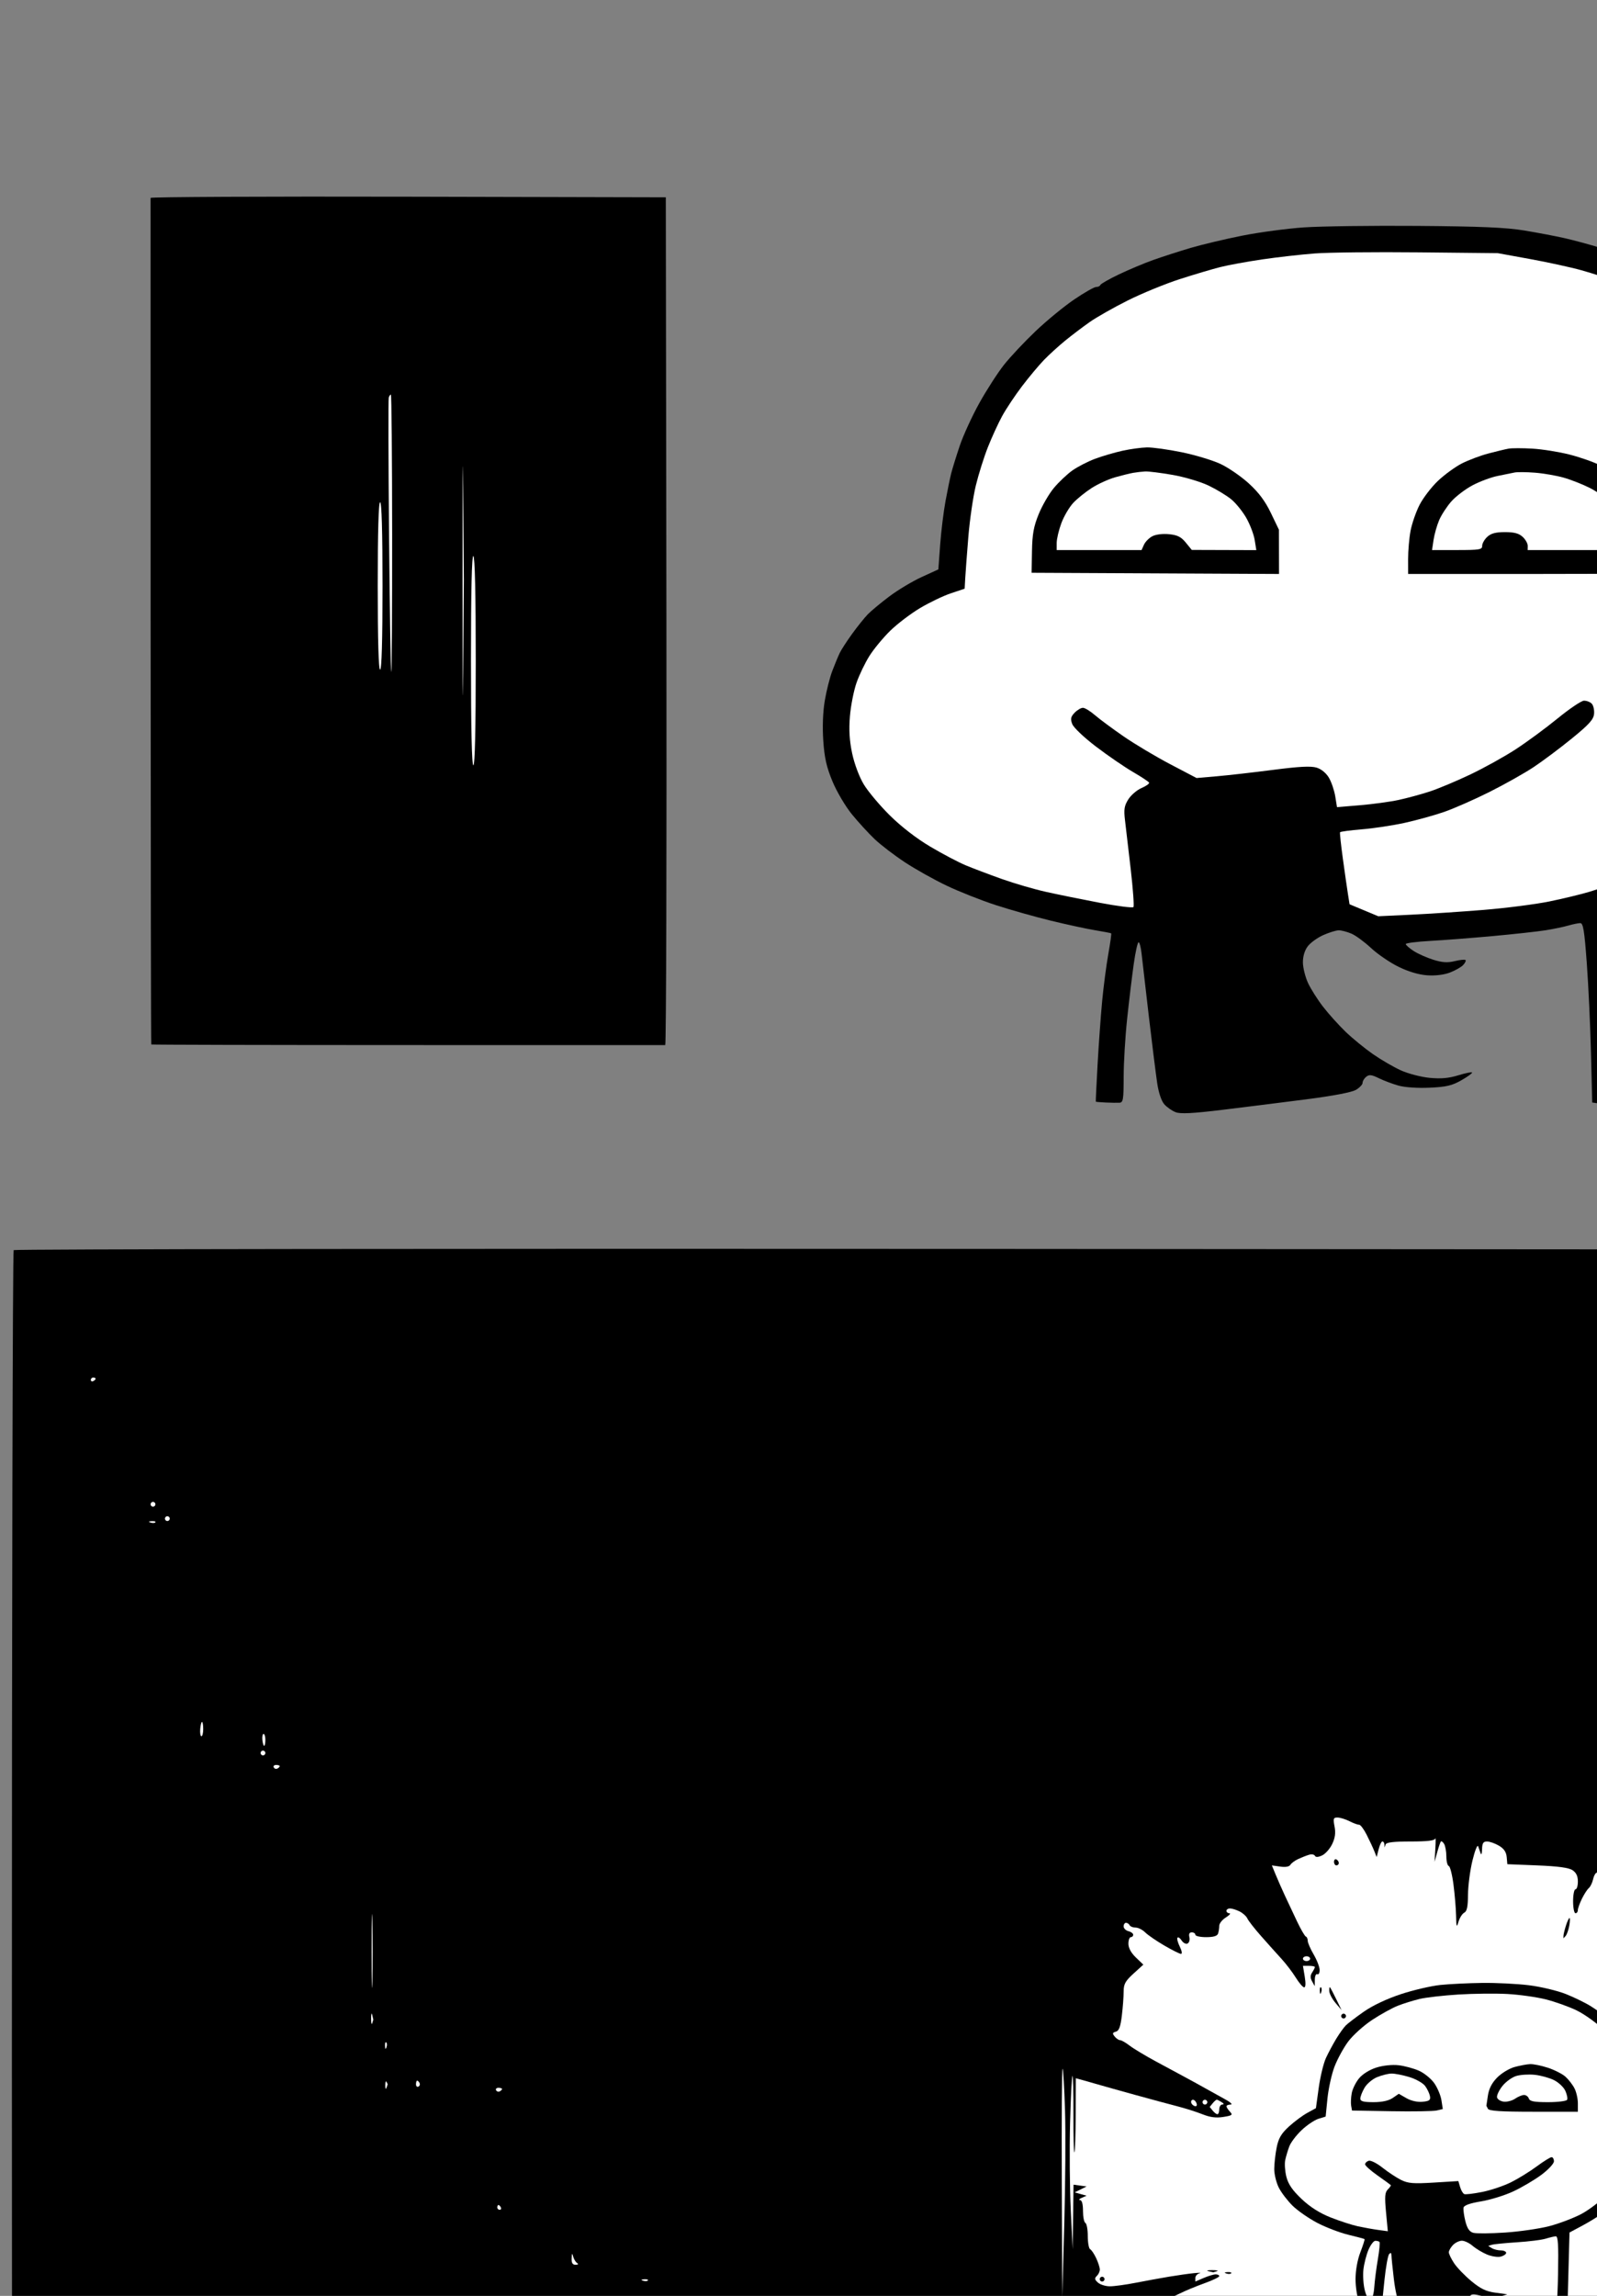 <svg id="svg" viewBox="0 0 668 960" xmlns="http://www.w3.org/2000/svg" xmlns:xlink="http://www.w3.org/1999/xlink" version="1.1" width="835" height="1200" preserveAspectRatio="xMidYMid meet" buffered-rendering="static" style="background: rgb(255, 255, 255);"><rect x="0" y="0" width="668" height="960" fill="#808080" stroke="none"/><g><path d="M 170.75 82.25 C 111.487 82.112 62.993 82.338 62.985 82.75 C 62.977 83.162 62.988 162.925 63.009 260 C 63.03 357.075 63.149 436.605 63.273 436.734 C 63.398 436.863 111.65 436.977 170.5 436.987 C 229.35 436.997 277.837 437.004 278.25 437.002 C 278.663 437.001 278.887 357.238 278.75 259.75 L 278.5 82.5 L 170.75 82.25 Z " class="odd" fill="#000000"></path><path d="M 593 94.46 C 574.025 94.314 552.65 94.593 545.5 95.079 C 538.35 95.564 526.65 97.131 519.5 98.559 C 512.35 99.988 502.675 102.287 498 103.669 C 493.325 105.051 486.35 107.3 482.5 108.666 C 478.65 110.033 472.125 112.768 468 114.745 C 463.875 116.721 460.387 118.712 460.25 119.169 C 460.113 119.626 459.325 120 458.5 120 C 457.675 120 453.524 122.362 449.275 125.25 C 445.027 128.137 437.769 134.1 433.147 138.5 C 428.525 142.9 422.603 149.2 419.989 152.5 C 417.374 155.8 412.728 163 409.665 168.5 C 406.602 174 402.888 182.1 401.412 186.5 C 399.936 190.9 398.335 196.075 397.855 198 C 397.375 199.925 396.314 205.1 395.497 209.5 C 394.68 213.9 393.672 222.132 393.256 227.794 L 392.5 238.088 L 385.5 241.292 C 381.65 243.055 375.575 246.695 372 249.382 C 368.425 252.069 364.363 255.445 362.972 256.884 C 361.582 258.323 358.651 261.975 356.457 265 C 354.264 268.025 351.926 271.625 351.262 273 C 350.598 274.375 349.198 277.75 348.151 280.5 C 347.104 283.25 345.681 288.875 344.99 293 C 344.203 297.696 343.97 303.959 344.367 309.75 C 344.857 316.913 345.726 320.749 348.219 326.75 C 349.997 331.03 353.634 337.187 356.34 340.5 C 359.035 343.8 363.324 348.477 365.87 350.893 C 368.417 353.309 374.1 357.656 378.5 360.554 C 382.9 363.451 390.775 367.859 396 370.349 C 401.225 372.84 410.45 376.487 416.5 378.456 C 422.55 380.424 432.9 383.351 439.5 384.96 C 446.1 386.569 454.425 388.37 458 388.961 C 461.575 389.552 464.632 390.141 464.792 390.268 C 464.953 390.396 464.406 394.325 463.576 399 C 462.747 403.675 461.598 412.45 461.024 418.5 C 460.45 424.55 459.587 436.475 459.107 445 C 458.627 453.525 458.294 460.572 458.367 460.659 C 458.44 460.747 460.3 460.903 462.5 461.006 C 464.7 461.109 467.288 461.15 468.25 461.097 C 469.801 461.011 470.001 459.78 470.011 450.25 C 470.017 444.337 470.67 433.425 471.463 426 C 472.256 418.575 473.489 408.336 474.202 403.246 C 474.916 398.157 475.837 393.994 476.25 393.996 C 476.663 393.998 477.226 396.137 477.502 398.75 C 477.779 401.363 479.146 413.175 480.541 425 C 481.936 436.825 483.515 449.425 484.05 453 C 484.639 456.943 485.804 460.385 487.011 461.75 C 488.105 462.988 490.238 464.474 491.75 465.053 C 493.802 465.839 498.814 465.583 511.5 464.044 C 520.85 462.91 536.6 460.937 546.5 459.659 C 557.934 458.183 565.503 456.727 567.25 455.668 C 568.763 454.75 569.98 453.438 569.955 452.75 C 569.931 452.062 570.606 450.938 571.455 450.25 C 572.71 449.235 573.704 449.346 576.75 450.843 C 578.812 451.856 582.525 453.252 585 453.943 C 587.654 454.685 592.988 455.042 598 454.814 C 604.968 454.497 607.356 453.938 611.25 451.713 C 613.862 450.221 615.888 448.759 615.75 448.464 C 615.612 448.169 613.025 448.69 610 449.621 C 605.991 450.855 602.738 451.145 598 450.693 C 594.425 450.351 589.025 448.951 586 447.581 C 582.975 446.211 577.716 443.158 574.313 440.795 C 570.91 438.433 565.782 434.25 562.918 431.5 C 560.053 428.75 555.792 424.025 553.448 421 C 551.105 417.975 548.255 413.475 547.115 411 C 545.976 408.525 545.018 404.7 544.987 402.5 C 544.952 399.973 545.68 397.487 546.965 395.75 C 548.084 394.238 551.025 392.1 553.5 391 C 555.975 389.9 558.9 389 560 389 C 561.1 389 563.462 389.62 565.25 390.378 C 567.038 391.135 570.75 393.855 573.5 396.422 C 576.25 398.988 581.425 402.518 585 404.265 C 589.184 406.309 593.46 407.575 597 407.816 C 600.408 408.049 604.021 407.607 606.5 406.653 C 608.7 405.807 611.175 404.404 612 403.535 C 612.825 402.665 613.275 401.718 613 401.431 C 612.725 401.143 610.7 401.347 608.5 401.884 C 605.463 402.626 603.296 402.485 599.5 401.299 C 596.75 400.441 593.043 398.784 591.262 397.619 C 589.482 396.454 588.019 395.163 588.012 394.75 C 588.006 394.337 592.612 393.745 598.25 393.433 C 603.888 393.121 615.7 392.207 624.5 391.403 C 633.3 390.598 643.2 389.509 646.5 388.982 C 649.8 388.454 654.075 387.568 656 387.011 C 657.925 386.454 660.175 385.996 661 385.993 C 662.225 385.989 662.726 389.06 663.731 402.744 C 664.409 411.96 665.196 428.837 665.481 440.25 L 666 461 L 670.25 461.635 L 674.5 462.269 L 675.75 461.635 C 676.67 461.167 676.999 456.847 676.998 445.25 C 676.996 436.587 676.576 423.65 676.063 416.5 C 675.55 409.35 674.989 398.618 674.815 392.652 L 674.5 381.804 L 678.5 380.309 C 680.7 379.486 685.2 377.679 688.5 376.292 C 691.8 374.905 697.425 372.303 701 370.511 C 704.575 368.718 709.3 366.241 711.5 365.005 C 713.7 363.769 719.55 359.709 724.5 355.982 C 729.45 352.254 736.535 346.121 740.244 342.352 C 743.952 338.584 749.465 331.788 752.494 327.25 C 755.522 322.712 759.516 315.738 761.368 311.75 C 763.221 307.762 765.638 302.025 766.74 299 C 767.841 295.975 769.813 288.775 771.121 283 L 773.5 272.5 L 773.5 248 C 773.5 226.222 773.243 222.278 771.185 212.5 C 769.911 206.45 767.717 198.125 766.308 194 C 764.899 189.875 761.713 182.225 759.229 177 C 756.744 171.775 751.662 163.225 747.935 158 C 744.208 152.775 738.308 145.575 734.823 142 C 731.339 138.425 726.69 134.153 724.494 132.506 C 722.297 130.859 720.275 129.269 720 128.973 C 719.725 128.676 717.25 126.82 714.5 124.848 C 711.75 122.876 706.35 119.491 702.5 117.328 C 698.65 115.164 691.45 111.756 686.5 109.755 C 681.55 107.754 673.9 105.006 669.5 103.649 C 665.1 102.291 658.35 100.467 654.5 99.594 C 650.65 98.722 643 97.269 637.5 96.367 C 629.898 95.119 619.227 94.662 593 94.46 Z " class="odd" fill="#000000"></path><path d="M 593.5 105.52 L 626.5 105.858 L 640 108.316 C 647.425 109.667 657.1 111.778 661.5 113.007 C 665.9 114.235 673.1 116.568 677.5 118.192 C 681.9 119.815 688.65 122.775 692.5 124.77 C 696.35 126.764 702.2 130.189 705.5 132.38 C 708.8 134.571 713.293 137.745 715.484 139.432 C 717.676 141.119 722.788 145.875 726.845 150 C 730.901 154.125 736.786 161.325 739.923 166 C 743.06 170.675 747.455 178.325 749.689 183 C 751.924 187.675 755.132 196 756.819 201.5 C 758.506 207 760.583 216.225 761.434 222 C 762.285 227.775 762.985 239.137 762.991 247.25 C 762.996 255.46 762.318 266.545 761.463 272.25 C 760.618 277.887 758.791 286.1 757.403 290.5 C 756.016 294.9 753.69 301.2 752.235 304.5 C 750.779 307.8 747.266 314.1 744.427 318.5 C 741.589 322.9 736.844 329.155 733.883 332.4 C 730.922 335.645 725.35 340.869 721.5 344.009 C 717.65 347.149 711.35 351.659 707.5 354.033 C 703.65 356.406 697.575 359.787 694 361.547 C 690.425 363.307 683.9 366.125 679.5 367.809 C 675.1 369.493 668.575 371.757 665 372.841 C 661.425 373.925 653.775 375.775 648 376.951 C 642.225 378.128 629.85 379.712 620.5 380.472 C 611.15 381.231 597.425 382.138 590 382.487 L 576.5 383.122 L 570.5 380.617 L 564.5 378.113 L 563.818 373.807 C 563.443 371.438 562.486 364.775 561.691 359 C 560.896 353.225 560.369 348.275 560.519 348 C 560.669 347.725 564.776 347.174 569.646 346.776 C 574.516 346.377 582.55 345.165 587.5 344.081 C 592.45 342.998 599.875 340.944 604 339.517 C 608.125 338.09 616.675 334.331 623 331.163 C 629.325 327.995 637.65 323.313 641.5 320.758 C 645.35 318.203 652.55 312.812 657.5 308.777 C 664.746 302.87 666.554 300.861 666.775 298.47 C 666.926 296.837 666.476 294.917 665.775 294.205 C 665.074 293.493 663.6 292.949 662.5 292.995 C 661.4 293.042 656.45 296.386 651.5 300.427 C 646.55 304.468 638.675 310.265 634 313.31 C 629.325 316.354 620.775 321.096 615 323.847 C 609.225 326.598 601.575 329.804 598 330.972 C 594.425 332.14 588.575 333.726 585 334.496 C 581.425 335.266 574.167 336.257 568.872 336.698 L 559.244 337.5 L 558.516 333 C 558.116 330.525 556.936 327.038 555.894 325.25 C 554.742 323.273 552.727 321.604 550.75 320.989 C 548.353 320.244 543.563 320.488 532.5 321.917 C 524.25 322.983 513.675 324.186 509 324.589 L 500.5 325.324 L 489.5 319.553 C 483.45 316.379 474.675 311.144 470 307.921 C 465.325 304.698 459.925 300.698 458 299.033 C 456.075 297.367 453.825 295.989 453 295.97 C 452.175 295.951 450.6 296.873 449.5 298.02 C 447.87 299.72 447.685 300.593 448.5 302.745 C 449.065 304.237 453.412 308.359 458.5 312.228 C 463.45 315.992 470.378 320.743 473.894 322.786 C 477.411 324.829 480.449 326.837 480.644 327.25 C 480.84 327.663 479.425 328.675 477.5 329.5 C 475.575 330.325 473.08 332.462 471.956 334.25 C 470.261 336.944 470.024 338.44 470.573 343 C 470.937 346.025 472.014 355.25 472.966 363.5 C 473.918 371.75 474.428 378.85 474.099 379.278 C 473.769 379.706 467.425 378.902 460 377.491 C 452.575 376.08 442.45 374.021 437.5 372.917 C 432.55 371.812 424.225 369.386 419 367.525 C 413.775 365.664 406.995 363.097 403.933 361.82 C 400.871 360.544 394.194 357.025 389.095 354 C 383.313 350.57 376.94 345.644 372.162 340.913 C 367.948 336.739 363.043 330.889 361.262 327.913 C 359.382 324.771 357.358 319.353 356.438 315 C 355.309 309.661 355.042 305.195 355.511 299.5 C 355.873 295.1 357.113 288.8 358.267 285.5 C 359.421 282.2 361.858 277.137 363.682 274.25 C 365.507 271.363 369.413 266.637 372.363 263.75 C 375.312 260.863 380.937 256.587 384.863 254.25 C 388.788 251.912 394.587 249.135 397.75 248.077 L 403.5 246.153 L 403.74 241.827 C 403.872 239.447 404.458 231.65 405.042 224.5 C 405.626 217.35 407.036 207.675 408.175 203 C 409.315 198.325 411.581 191.125 413.211 187 C 414.841 182.875 417.524 177.025 419.174 174 C 420.824 170.975 424.568 165.35 427.495 161.5 C 430.421 157.65 434.56 152.7 436.692 150.5 C 438.824 148.3 442.803 144.677 445.534 142.449 C 448.266 140.221 452.863 136.734 455.75 134.699 C 458.637 132.665 465.837 128.581 471.75 125.624 C 477.663 122.668 487.45 118.655 493.5 116.708 C 499.55 114.761 507.2 112.489 510.5 111.661 C 513.8 110.832 521.675 109.394 528 108.465 C 534.325 107.535 544.225 106.416 550 105.978 C 555.775 105.54 575.35 105.334 593.5 105.52 Z " class="even" fill="#ffffff"></path><path d="M 163.5 165 C 163.775 165 164.013 191.212 164.028 223.25 C 164.043 255.288 163.874 281.275 163.652 281 C 163.43 280.725 163.018 255.075 162.737 224 C 162.456 192.925 162.4 166.938 162.613 166.25 C 162.826 165.562 163.225 165 163.5 165 Z " class="even" fill="#ffffff"></path><path d="M 193.75 204 L 194.023 242.5 L 193.75 281.5 C 193.599 302.95 193.476 285.625 193.476 243 C 193.476 200.375 193.599 182.825 193.75 204 Z " class="even" fill="#ffffff"></path><path d="M 479.75 187.079 C 477.413 187.123 472.8 187.754 469.5 188.482 C 466.2 189.21 461.025 190.729 458 191.859 C 454.975 192.989 450.7 195.196 448.5 196.763 C 446.3 198.331 442.836 201.613 440.803 204.057 C 438.77 206.501 435.917 211.425 434.463 215 C 432.357 220.18 431.788 223.328 431.66 230.5 L 431.5 239.5 L 483.25 239.75 L 535 240 L 534.977 230.75 L 534.955 221.5 L 531.589 214.5 C 529.205 209.542 526.514 205.938 522.362 202.147 C 519.138 199.203 513.8 195.532 510.5 193.989 C 507.2 192.446 499.887 190.242 494.25 189.092 C 488.613 187.941 482.087 187.036 479.75 187.079 Z " class="odd" fill="#000000"></path><path d="M 641 187.592 C 636.875 187.349 632.375 187.351 631 187.598 C 629.625 187.844 625.8 188.763 622.5 189.639 C 619.2 190.516 614.25 192.376 611.5 193.774 C 608.75 195.172 604.25 198.444 601.5 201.044 C 598.75 203.645 595.269 208.187 593.765 211.136 C 592.261 214.086 590.569 218.975 590.005 222 C 589.44 225.025 588.984 230.312 588.989 233.75 L 589 240 L 640.5 240 C 685.389 240 692.064 239.807 692.5 238.5 C 692.775 237.675 693.002 234.637 693.005 231.75 C 693.008 228.863 692.298 223.8 691.427 220.5 C 690.556 217.2 688.192 212.061 686.172 209.081 C 684.152 206.1 680.7 202.201 678.5 200.415 C 676.3 198.63 672.25 196.028 669.5 194.635 C 666.75 193.241 660.9 191.185 656.5 190.067 C 652.1 188.948 645.125 187.835 641 187.592 Z " class="odd" fill="#000000"></path><path d="M 479 197.139 C 480.375 197.066 485.55 197.713 490.5 198.576 C 495.45 199.44 502.2 201.442 505.5 203.026 C 508.8 204.61 513.075 207.196 515 208.774 C 516.925 210.351 519.765 213.86 521.31 216.571 C 522.856 219.282 524.431 223.419 524.81 225.765 L 525.5 230.03 L 512 229.99 L 498.5 229.949 L 496 226.884 C 494.05 224.493 492.51 223.719 489 223.368 C 486.36 223.103 483.467 223.458 482 224.226 C 480.625 224.946 479.05 226.542 478.5 227.772 L 477.5 230.008 L 459.75 230.004 L 442 230 L 442 227 C 442 225.35 442.878 221.637 443.95 218.75 C 445.023 215.863 447.273 212.037 448.95 210.25 C 450.628 208.463 454.137 205.643 456.75 203.984 C 459.363 202.325 463.75 200.334 466.5 199.558 C 469.25 198.783 472.625 197.952 474 197.711 C 475.375 197.47 477.625 197.213 479 197.139 Z " class="even" fill="#ffffff"></path><path d="M 642 197.648 C 645.575 197.926 650.975 198.852 654 199.706 C 657.025 200.559 661.975 202.504 665 204.028 C 668.025 205.552 672.204 208.531 674.286 210.649 C 676.369 212.767 678.91 216.3 679.935 218.5 C 680.959 220.7 682.068 224.188 682.399 226.25 L 683 230 L 661 230 L 639 230 L 639.033 228.25 C 639.051 227.287 638.102 225.6 636.926 224.5 C 635.344 223.022 633.406 222.5 629.5 222.5 C 625.594 222.5 623.656 223.022 622.075 224.5 C 620.898 225.6 619.949 227.287 619.967 228.25 C 619.996 229.808 618.846 230 609.5 230 L 599 230 L 599.636 225.75 C 599.986 223.412 601.038 219.7 601.975 217.5 C 602.911 215.3 605.213 211.768 607.089 209.651 C 608.965 207.535 612.975 204.493 616 202.892 C 619.025 201.292 623.75 199.541 626.5 199.001 C 629.25 198.461 632.4 197.822 633.5 197.581 C 634.6 197.34 638.425 197.37 642 197.648 Z " class="even" fill="#ffffff"></path><path d="M 159 210 C 159.648 210 160 222.333 160 245 C 160 267.667 159.648 280 159 280 C 158.352 280 158 267.667 158 245 C 158 222.333 158.352 210 159 210 Z " class="even" fill="#ffffff"></path><path d="M 198 232.5 C 198.644 232.822 199 248.5 199 276.5 C 199 304.833 198.651 320 198 320 C 197.348 320 197 304.667 197 276 C 197 247 197.341 232.17 198 232.5 Z " class="even" fill="#ffffff"></path><path d="M 418.5 522.221 C 191.9 522.068 6.15 522.293 5.722 522.721 C 5.294 523.15 4.957 674.587 4.972 859.25 C 4.994 1127.032 5.253 1195.051 6.25 1195.25 C 6.938 1195.388 192.675 1195.275 419 1195 L 830.5 1194.5 L 830.5 858.5 L 830.5 522.5 L 418.5 522.221 Z " class="odd" fill="#000000"></path><path d="M 39 576 C 39.55 576 40 576.225 40 576.5 C 40 576.775 39.55 577.225 39 577.5 C 38.45 577.775 38 577.55 38 577 C 38 576.45 38.45 576 39 576 Z " class="even" fill="#ffffff"></path><path d="M 64 628 C 64.55 628 65 628.45 65 629 C 65 629.55 64.55 630 64 630 C 63.45 630 63 629.55 63 629 C 63 628.45 63.45 628 64 628 Z " class="even" fill="#ffffff"></path><path d="M 70 634 C 70.55 634 71 634.45 71 635 C 71 635.55 70.55 636 70 636 C 69.45 636 69 635.55 69 635 C 69 634.45 69.45 634 70 634 Z " class="even" fill="#ffffff"></path><path d="M 63.5 636.051 C 64.6 635.992 65.275 636.217 65 636.55 C 64.725 636.882 63.825 636.93 63 636.656 C 61.955 636.309 62.107 636.126 63.5 636.051 Z " class="even" fill="#ffffff"></path><path d="M 84.5 720 C 84.775 720 85 721.35 85 723 C 85 724.65 84.662 725.995 84.25 725.989 C 83.838 725.983 83.612 724.633 83.75 722.989 C 83.888 721.345 84.225 720 84.5 720 Z " class="even" fill="#ffffff"></path><path d="M 110.25 725.02 C 110.662 725.009 111 726.125 111 727.5 C 111 728.875 110.775 730 110.5 730 C 110.225 730 109.888 728.884 109.75 727.52 C 109.612 726.156 109.838 725.031 110.25 725.02 Z " class="even" fill="#ffffff"></path><path d="M 110 732 C 110.55 732 111 732.45 111 733 C 111 733.55 110.55 734 110 734 C 109.45 734 109 733.55 109 733 C 109 732.45 109.45 732 110 732 Z " class="even" fill="#ffffff"></path><path d="M 115.5 738 C 116.325 738 117 738.225 117 738.5 C 117 738.775 116.55 739.225 116 739.5 C 115.45 739.775 114.775 739.55 114.5 739 C 114.225 738.45 114.675 738 115.5 738 Z " class="even" fill="#ffffff"></path><path d="M 559.5 759.988 C 560.6 760.001 562.85 760.699 564.5 761.537 C 566.15 762.376 567.95 763.031 568.5 762.993 C 569.05 762.956 570.476 764.854 571.669 767.212 C 572.862 769.571 574.288 772.625 574.837 774 L 575.835 776.5 L 576.667 773.227 C 577.125 771.427 577.837 769.964 578.25 769.977 C 578.663 769.99 579.036 770.562 579.079 771.25 L 579.158 772.5 L 579.579 771.25 C 579.878 770.361 582.891 770 590 770 C 597.143 770 600.102 769.643 600.356 768.75 C 600.552 768.062 600.564 769.975 600.383 773 L 600.053 778.5 L 601.159 774.5 C 601.767 772.3 602.455 770.275 602.688 770 C 602.921 769.725 603.529 770.175 604.04 771 C 604.551 771.825 604.976 774.188 604.985 776.25 C 604.993 778.312 605.448 780.112 605.996 780.25 C 606.544 780.388 607.431 783.875 607.966 788 C 608.501 792.125 608.991 797.975 609.055 801 C 609.16 805.924 609.268 806.186 610.085 803.5 C 610.587 801.85 611.673 800.163 612.499 799.75 C 613.605 799.198 614.011 797.222 614.041 792.25 C 614.064 788.538 614.9 782.125 615.899 778 C 616.898 773.875 617.969 771.175 618.279 772 C 618.588 772.825 619.067 774.175 619.342 775 C 619.617 775.825 619.878 775.038 619.921 773.25 C 619.983 770.693 620.426 770 622 770 C 623.1 770 625.339 770.788 626.977 771.75 C 629.067 772.979 630.034 774.393 630.227 776.5 L 630.5 779.5 L 643 780 C 651.745 780.35 656.177 780.951 657.753 782 C 659.323 783.045 660.006 784.486 660.003 786.75 C 660.001 788.538 659.55 790 659 790 C 658.45 790 658 792.25 658 795 C 658 797.75 658.45 800 659 800 C 659.55 800 659.99 799.438 659.979 798.75 C 659.967 798.062 660.725 795.925 661.662 794 C 662.6 792.075 663.906 790.05 664.564 789.5 C 665.222 788.95 666.039 787.263 666.38 785.75 C 666.721 784.237 667.45 783 668 783 C 668.55 783 669 783.45 669 784 C 669 784.55 670.462 785.278 672.25 785.618 C 674.038 785.957 675.95 786.507 676.5 786.838 C 677.05 787.17 678.912 787.455 680.638 787.471 C 682.365 787.487 684.615 788.258 685.638 789.185 C 687.017 790.432 688.539 790.718 691.5 790.286 C 694.731 789.814 695.933 790.115 697.75 791.851 C 698.987 793.033 700 795.125 700 796.5 C 700 797.875 700.675 799.225 701.5 799.5 C 702.325 799.775 704.125 800 705.5 800 C 706.875 800 708 800.45 708 801 C 708 801.55 707.258 803.462 706.352 805.25 C 705.445 807.038 703.757 809.85 702.599 811.5 C 701.442 813.15 700.046 815.234 699.497 816.131 C 698.949 817.027 697.038 819.84 695.25 822.381 L 692 827 L 695.75 826.618 C 698.238 826.364 699.584 825.691 699.75 824.618 C 699.888 823.728 700.337 823.016 700.75 823.036 C 701.163 823.056 703.75 820.995 706.5 818.456 C 709.25 815.917 712.4 813.357 713.5 812.766 C 714.6 812.175 716.737 811.311 718.25 810.846 C 720.713 810.088 721.496 810.52 725.75 814.984 C 729.18 818.584 731.264 819.973 733.25 819.984 C 734.763 819.993 736.9 820.9 738 822 C 739.111 823.111 740 825.333 740 827 C 740 829.667 740.333 830 743 830 C 744.828 830 746.879 830.908 748.25 832.325 C 749.487 833.603 751.288 834.953 752.25 835.325 C 753.212 835.696 754.337 836.686 754.75 837.525 C 755.217 838.475 754.885 839.513 753.869 840.275 C 752.972 840.949 751.959 843.413 751.619 845.75 L 751 850 L 753.5 850 C 754.875 850 756.9 850.9 758 852 C 759.6 853.6 760.05 855.55 760.25 861.75 L 760.5 869.5 L 763.25 869.75 C 764.763 869.888 766.9 870.9 768 872 C 769.143 873.143 770.107 875.606 770.249 877.75 L 770.498 881.5 L 762.499 884.379 C 758.1 885.962 751.35 888.031 747.5 888.976 L 740.5 890.695 L 739.963 893.597 L 739.427 896.5 L 739.963 898.865 L 740.5 901.229 L 760.25 900.615 L 780 900 L 780 903 C 780 904.778 779.389 906.204 778.5 906.5 C 777.675 906.775 777.018 908.013 777.039 909.25 C 777.06 910.487 777.848 912.029 778.789 912.675 C 780.322 913.728 780.187 913.978 777.5 915.071 L 774.5 916.291 L 779 917.564 C 781.475 918.264 786.2 919.14 789.5 919.511 L 795.5 920.185 L 794.648 929.843 C 794.179 935.154 793.4 939.95 792.916 940.5 C 792.395 941.092 792.628 942.316 793.486 943.5 C 794.284 944.6 794.951 945.837 794.968 946.25 C 794.986 946.663 791.617 947.562 787.483 948.25 C 782.781 949.032 779.972 949.968 779.983 950.75 C 779.992 951.438 779.438 951.98 778.75 951.955 C 778.062 951.931 776.825 952.644 776 953.54 C 774.773 954.873 774.727 955.518 775.75 957.085 C 776.438 958.138 777 959.225 777 959.5 C 777 959.775 775.875 960 774.5 960 C 772.722 960 772.144 960.433 772.5 961.5 C 772.894 962.681 772.095 962.991 768.75 962.956 C 766.413 962.932 762.7 962.499 760.5 961.993 C 758.3 961.487 753.35 960.416 749.5 959.613 C 745.65 958.809 742.05 958.065 741.5 957.958 C 740.95 957.851 739.825 957.809 739 957.865 C 737.789 957.947 737.744 958.211 738.767 959.233 C 739.463 959.93 740.026 962.638 740.017 965.25 C 740.007 967.862 740.45 970 741 970 C 741.55 970 741.775 970.45 741.5 971 C 741.225 971.55 740.212 971.733 739.25 971.407 C 738.13 971.027 738.401 971.56 740 972.885 C 741.375 974.024 743.288 974.966 744.25 974.978 C 745.212 974.99 747.35 976.125 749 977.5 C 750.65 978.875 752.562 980.033 753.25 980.073 C 753.938 980.113 755.85 980.99 757.5 982.022 C 759.15 983.053 763.074 985.158 766.22 986.698 C 769.366 988.239 771.729 989.837 771.47 990.25 C 771.212 990.663 771.695 991.562 772.545 992.25 C 773.394 992.938 774.069 994.062 774.045 994.75 C 774.02 995.438 773.1 996.225 772 996.5 C 770.9 996.775 770 997.675 770 998.5 C 770 999.588 768.694 1000.069 765.25 1000.25 L 760.5 1000.5 L 760.25 1006.25 L 760 1012 L 756.977 1012.75 C 755.314 1013.163 753.964 1013.837 753.977 1014.25 C 753.99 1014.663 754.788 1015.403 755.75 1015.896 C 756.712 1016.39 758.513 1018.64 759.75 1020.896 C 760.987 1023.153 762 1025.225 762 1025.5 C 762 1025.775 760.425 1026.675 758.5 1027.5 C 756.575 1028.325 755 1029.45 755 1030 C 755 1030.55 754.1 1031 753 1031 C 751.9 1031 748.862 1030.277 746.25 1029.393 C 742.664 1028.18 741.071 1028.058 739.75 1028.893 C 738.788 1029.502 736.875 1030 735.5 1030 C 734.125 1030 732.325 1030.225 731.5 1030.5 C 730.463 1030.846 730 1032.389 730 1035.5 C 730 1038.833 729.611 1040 728.5 1040 C 727.675 1040 726.663 1040.702 726.25 1041.56 C 725.654 1042.8 724.702 1042.954 721.6 1042.31 C 719.455 1041.864 717.558 1041.05 717.385 1040.5 C 717.212 1039.95 715.817 1038.943 714.285 1038.263 C 712.753 1037.582 709.925 1034.985 708 1032.49 C 706.075 1029.996 703.938 1027.965 703.25 1027.977 C 702.562 1027.99 701.55 1027.1 701 1026 C 700.45 1024.9 699.325 1024 698.5 1024 C 697.675 1024 696.438 1022.796 695.75 1021.324 C 695.062 1019.852 693.938 1018.502 693.25 1018.324 C 692.562 1018.146 692 1018.45 692 1019 C 692 1019.55 693.35 1022.025 695 1024.5 C 696.65 1026.975 698 1029.225 698 1029.5 C 698 1029.775 697.1 1030 696 1030 C 694.9 1030 693.775 1029.325 693.5 1028.5 C 693.225 1027.675 692.1 1027 691 1027 C 689.9 1027 688.71 1027.562 688.356 1028.25 C 687.95 1029.037 687.209 1028.296 686.356 1026.25 C 685.61 1024.463 684.55 1023.225 684 1023.5 C 683.45 1023.775 683 1024.9 683 1026 C 683 1027.1 683.562 1028.562 684.25 1029.25 C 684.938 1029.938 687.525 1033.881 690 1038.013 C 692.475 1042.145 695.813 1048.22 697.419 1051.513 C 699.024 1054.806 700.937 1058.737 701.669 1060.25 C 702.401 1061.763 702.75 1063.562 702.443 1064.25 C 702.137 1064.938 702.587 1066.062 703.443 1066.75 C 704.3 1067.438 704.775 1068.45 704.5 1069 C 704.219 1069.561 703.342 1069.233 702.499 1068.25 L 700.999 1066.5 L 699.999 1068.25 C 699.205 1069.64 697.098 1070.124 689.75 1070.601 C 684.478 1070.944 678.995 1071.91 677 1072.846 C 675.075 1073.75 671.659 1074.492 669.409 1074.495 C 667.159 1074.498 664.572 1073.938 663.659 1073.25 C 662.747 1072.562 661.55 1072.225 661 1072.5 C 660.45 1072.775 660 1074.463 660.001 1076.25 L 660.002 1079.5 L 640.001 1079.75 L 620 1080 L 620.045 1078.25 C 620.081 1076.798 619.826 1076.713 618.545 1077.75 C 617.249 1078.799 616.927 1078.637 616.546 1076.75 C 616.297 1075.513 615.622 1072.138 615.046 1069.25 C 614.471 1066.362 614 1060.85 614 1057 C 614 1050.995 613.751 1050.002 612.25 1050.014 C 610.98 1050.025 610.195 1048.723 609.388 1045.264 L 608.275 1040.5 L 608.138 1045.25 C 608.036 1048.744 607.603 1050 606.5 1050 C 605.317 1050 604.947 1048.361 604.75 1042.25 L 604.5 1034.5 L 602.683 1044.5 C 601.683 1050 600.486 1057.2 600.021 1060.5 C 599.556 1063.8 598.799 1069.361 598.338 1072.858 C 597.877 1076.355 597.163 1079.393 596.75 1079.608 C 596.337 1079.824 596.008 1080.787 596.017 1081.75 C 596.026 1082.713 595.398 1084.4 594.621 1085.5 L 593.208 1087.5 L 589.854 1085.806 C 588.009 1084.875 585.037 1083.525 583.248 1082.806 C 581.46 1082.088 579.997 1081.162 579.998 1080.75 C 579.999 1080.338 579.1 1080 578 1080 C 576.9 1080 574.645 1079.213 572.988 1078.25 C 571.331 1077.287 569.981 1075.938 569.988 1075.25 C 569.996 1074.415 568.34 1074 565 1074 C 560.833 1074 559.917 1073.667 559.5 1072 C 559.225 1070.9 558.325 1070 557.5 1070 C 556.675 1070 555.513 1071.013 554.917 1072.25 C 554.075 1073.999 553.574 1074.23 552.667 1073.286 C 551.917 1072.507 551.818 1071.434 552.389 1070.286 C 552.878 1069.304 553.328 1067.674 553.389 1066.664 C 553.45 1065.653 553.163 1064.641 552.75 1064.414 C 552.337 1064.186 551.591 1065.463 551.09 1067.25 L 550.18 1070.5 L 550.09 1065.75 C 550.012 1061.658 549.688 1060.938 547.75 1060.554 C 546.513 1060.308 542.125 1059.909 538 1059.667 C 533.69 1059.414 529.012 1058.482 527 1057.476 C 524.552 1056.251 522.373 1055.917 519.75 1056.363 C 517.584 1056.731 515.789 1056.578 515.5 1056 C 515.225 1055.45 515.374 1054.213 515.831 1053.25 C 516.288 1052.287 517.476 1049.925 518.472 1048 C 519.468 1046.075 521.231 1042.803 522.391 1040.728 C 523.551 1038.654 524.837 1036.966 525.25 1036.978 C 525.663 1036.99 526.736 1035.537 527.635 1033.75 C 528.534 1031.963 530.863 1028.025 532.81 1025 C 534.758 1021.975 537.186 1018.6 538.208 1017.5 C 539.862 1015.718 539.898 1015.364 538.533 1014.25 C 537.69 1013.562 537.225 1012.325 537.5 1011.5 C 537.796 1010.611 537.389 1010 536.5 1010 C 535.611 1010 535.204 1010.611 535.5 1011.5 C 535.775 1012.325 535.325 1014.35 534.5 1016 C 533.675 1017.65 532.55 1018.775 532 1018.5 C 531.45 1018.225 531.281 1017.212 531.624 1016.25 L 532.249 1014.5 L 531.624 1012.75 C 531.087 1011.245 530.406 1011.54 526.75 1014.866 C 524.413 1016.993 519.8 1021.262 516.5 1024.353 C 513.2 1027.444 509.938 1029.979 509.25 1029.987 C 508.562 1029.994 507.1 1030.9 506 1032 C 504.9 1033.1 503.325 1034 502.5 1034 C 501.5 1034 501.167 1033.333 501.5 1032 C 501.917 1030.333 501.5 1030 499 1030 C 497.35 1030 494.645 1029.213 492.988 1028.25 C 490.61 1026.868 489.979 1025.816 489.988 1023.25 L 490 1020 L 487 1020 C 484.805 1020 484.003 1019.53 484.012 1018.25 C 484.022 1016.678 483.311 1016.576 477.012 1017.25 L 470 1018 L 469.882 1015.75 L 469.763 1013.5 L 469.882 1012.75 C 469.947 1012.337 469.316 1011.438 468.481 1010.75 C 467.144 1009.65 467.233 1009.233 469.231 1007.266 C 470.479 1006.038 472.762 1004.013 474.304 1002.766 L 477.108 1000.5 L 473.522 998.5 C 470.634 996.889 469.942 995.916 469.964 993.5 C 469.985 991.123 468.746 989.306 463.995 984.75 C 459.697 980.627 458.425 978.858 459.5 978.5 C 460.325 978.225 461 977.55 461 977 C 461 976.45 459.762 975.838 458.25 975.641 L 455.5 975.282 L 457.75 974.641 C 458.988 974.288 460 973.55 460 973 C 460 972.45 460.675 972 461.5 972 C 462.325 972 466.262 970.458 470.25 968.573 C 474.238 966.688 479.637 964.213 482.25 963.073 C 484.863 961.933 487.562 961.004 488.25 961.009 C 488.938 961.013 491.3 960.109 493.5 959 C 495.7 957.89 500.314 955.973 503.753 954.741 C 507.191 953.508 510.004 952.163 510.003 951.75 C 510.001 951.337 509.325 951 508.5 951 C 507.675 951 505.425 951.675 503.5 952.5 L 500 954 L 500 952.5 C 500 951.675 500.788 950.798 501.75 950.551 C 502.712 950.304 501.7 950.278 499.5 950.492 C 497.3 950.706 492.575 951.372 489 951.973 C 485.425 952.573 479.125 953.724 475 954.53 C 470.875 955.336 466.038 955.996 464.25 955.998 C 462.462 955.999 460.212 955.296 459.25 954.436 C 457.847 953.181 457.751 952.637 458.767 951.686 C 459.463 951.034 460.035 949.825 460.038 949 C 460.041 948.175 459.358 946.038 458.521 944.25 C 457.685 942.462 456.55 940.775 456 940.5 C 455.45 940.225 455 937.75 455 935 C 455 932.25 454.55 929.775 454 929.5 C 453.45 929.225 453 926.975 453 924.5 C 453 921.604 452.554 919.975 451.75 919.93 C 451.062 919.891 451.4 919.467 452.5 918.988 L 454.5 918.117 L 452 917.422 L 449.5 916.728 L 452 915.491 L 454.5 914.254 L 451.77 913.877 L 449.04 913.5 L 448.859 927 L 448.678 940.5 L 447.884 924 C 447.447 914.925 447.317 898.725 447.594 888 C 447.872 877.275 448.314 868.275 448.577 868 C 448.84 867.725 449.031 874.925 449 884 C 448.969 893.075 449.157 900.275 449.416 900 C 449.675 899.725 449.912 892.638 449.944 884.25 L 450 869 L 452.25 869.604 C 453.488 869.937 456.525 870.801 459 871.525 C 461.475 872.249 468.675 874.269 475 876.013 C 481.325 877.757 489.2 879.881 492.5 880.731 C 495.8 881.582 500.525 883.084 503 884.069 C 506.22 885.351 508.697 885.667 511.708 885.18 C 515.412 884.582 515.745 884.32 514.484 883 C 513.695 882.175 513.039 881.163 513.025 880.75 C 513.011 880.337 513.788 880.002 514.75 880.003 C 515.724 880.005 514.727 879.041 512.5 877.828 C 510.3 876.629 506.7 874.632 504.5 873.39 C 502.3 872.148 498.475 870.043 496 868.712 C 493.525 867.382 487.9 864.35 483.5 861.976 C 479.1 859.601 474.15 856.623 472.5 855.357 C 470.85 854.091 469.05 853.063 468.5 853.072 C 467.95 853.082 466.938 852.394 466.25 851.545 C 465.22 850.272 465.308 849.916 466.75 849.524 C 468.067 849.166 468.687 847.494 469.255 842.774 C 469.671 839.323 470.008 834.812 470.005 832.75 C 470.001 829.628 470.689 828.372 474.117 825.25 L 478.235 821.5 L 475.116 818.5 C 473.107 816.567 471.998 814.522 471.999 812.75 C 472 811.237 472.45 810 473 810 C 473.55 810 474 809.55 474 809 C 474 808.45 473.1 807.775 472 807.5 C 470.9 807.225 470 806.325 470 805.5 C 470 804.675 470.45 804 471 804 C 471.55 804 472.225 804.45 472.5 805 C 472.775 805.55 473.9 806 475 806 C 476.1 806 477.9 806.9 479 808 C 480.1 809.1 483.7 811.575 487 813.5 C 490.3 815.425 493.45 817 494 817 C 494.556 817 494.333 815.667 493.5 814 C 492.675 812.35 492.23 810.663 492.512 810.25 C 492.793 809.837 493.581 810.355 494.262 811.4 C 494.943 812.445 496.062 813.008 496.75 812.65 C 497.438 812.293 497.775 811.1 497.5 810 C 497.167 808.667 497.5 808 498.5 808 C 499.325 808 500 808.45 500 809 C 500 809.55 502.025 810 504.5 810 C 507.611 810 509.154 809.537 509.5 808.5 C 509.775 807.675 509.997 806.212 509.994 805.25 C 509.99 804.288 511.228 802.724 512.744 801.777 C 514.26 800.829 514.938 800.041 514.25 800.027 C 513.562 800.012 513 799.55 513 799 C 513 798.45 513.675 798 514.5 798 C 515.325 798 517.125 798.562 518.499 799.25 C 519.874 799.938 521.337 801.264 521.749 802.197 C 522.162 803.13 524.75 806.442 527.5 809.557 C 530.25 812.671 534.075 816.939 536 819.042 C 537.925 821.144 540.625 824.682 542 826.905 C 543.375 829.128 544.95 830.965 545.5 830.988 C 546.131 831.015 546.223 829.364 545.75 826.515 L 545 822 L 547.5 822 C 548.875 822 550 822.225 550 822.5 C 550 822.775 549.488 823.788 548.861 824.75 C 548.024 826.037 548.016 827.029 548.831 828.5 L 549.939 830.5 L 549.97 827.75 C 549.986 826.237 550.45 825.225 551 825.5 C 551.55 825.775 551.995 824.987 551.988 823.75 C 551.981 822.513 550.856 819.587 549.488 817.25 C 548.12 814.913 547 812.325 547 811.5 C 547 810.675 546.648 809.888 546.218 809.75 C 545.788 809.612 544.146 806.8 542.57 803.5 C 540.993 800.2 538.664 795.25 537.394 792.5 C 536.125 789.75 534.392 785.812 533.543 783.75 L 532 780 L 535.5 780.5 C 537.713 780.816 539.276 780.54 539.75 779.748 C 540.163 779.06 541.625 777.976 543 777.339 C 544.375 776.702 546.4 775.904 547.5 775.565 C 548.6 775.225 549.725 775.407 550 775.968 C 550.333 776.646 551.337 776.602 553 775.836 C 554.375 775.203 556.274 773.068 557.221 771.092 C 558.459 768.509 558.739 766.442 558.221 763.732 C 557.581 760.385 557.724 759.966 559.5 759.988 Z " class="even" fill="#ffffff"></path><path d="M 559 777.5 C 558.45 777.225 558 777.675 558 778.5 C 558 779.325 558.45 780 559 780 C 559.55 780 560 779.55 560 779 C 560 778.45 559.55 777.775 559 777.5 Z " class="odd" fill="#000000"></path><path d="M 155.748 803.5 C 155.92 810.65 155.919 821.9 155.746 828.5 C 155.574 835.1 155.433 829.25 155.434 815.5 C 155.434 801.75 155.575 796.35 155.748 803.5 Z " class="even" fill="#ffffff"></path><path d="M 711 794 C 711.55 794 712 794.45 712 795 C 712 795.55 711.55 796.225 711 796.5 C 710.45 796.775 710 796.325 710 795.5 C 710 794.675 710.45 794 711 794 Z " class="even" fill="#ffffff"></path><path d="M 656.5 802 C 656.225 802 655.543 803.462 654.983 805.25 C 654.424 807.038 653.967 808.95 653.967 809.5 L 653.967 810.5 L 654.878 809.5 C 655.379 808.95 656.062 807.038 656.395 805.25 C 656.728 803.462 656.775 802 656.5 802 Z " class="odd" fill="#000000"></path><path d="M 546.5 818 C 547.325 818 548 818.45 548 819 C 548 819.55 547.325 820 546.5 820 C 545.675 820 545 819.55 545 819 C 545 818.45 545.675 818 546.5 818 Z " class="even" fill="#ffffff"></path><path d="M 620 829.139 C 614.225 829.212 606.35 829.596 602.5 829.992 C 598.65 830.388 591.225 832.115 586 833.83 C 580.176 835.742 574.179 838.571 570.5 841.141 C 567.2 843.446 563.791 846.045 562.925 846.916 C 562.059 847.787 560.259 850.298 558.925 852.495 C 557.591 854.693 555.662 858.293 554.639 860.495 C 553.615 862.698 552.249 868.325 551.604 873 L 550.431 881.5 L 546.789 883.5 C 544.786 884.6 541.314 887.188 539.074 889.25 C 535.901 892.17 534.779 894.106 534 898 C 533.45 900.75 533 904.8 533 907 C 533 909.2 533.856 912.688 534.902 914.75 C 535.948 916.812 538.536 920.204 540.652 922.287 C 542.768 924.37 547.425 927.605 551 929.477 C 554.575 931.348 560.425 933.585 564 934.449 C 567.575 935.312 570.623 936.126 570.773 936.259 C 570.923 936.391 570.135 938.862 569.023 941.75 C 567.801 944.922 567 949.375 567 953 C 567 956.3 567.675 960.575 568.5 962.5 C 569.325 964.425 571.125 966.675 572.5 967.5 C 573.875 968.325 575.003 969.562 575.006 970.25 C 575.01 970.938 575.746 972.85 576.644 974.5 C 577.541 976.15 578.863 981.55 579.581 986.5 C 580.299 991.45 581.591 997.075 582.451 999 C 583.403 1001.132 585.38 1003.184 587.507 1004.25 C 589.428 1005.212 592.35 1006 594 1006 C 595.65 1006 598.35 1005.325 600 1004.5 C 602.152 1003.424 603.254 1001.94 603.9 999.25 C 604.395 997.188 605.07 994.263 605.4 992.75 C 605.862 990.631 606.516 990.057 608.25 990.25 C 609.487 990.388 610.275 990.95 610 991.5 C 609.725 992.05 609.163 992.388 608.75 992.25 C 608.337 992.112 607.753 994.138 607.45 996.75 C 607.148 999.362 606.528 1003.3 606.072 1005.5 C 605.616 1007.7 605.186 1011.975 605.116 1015 C 605.011 1019.592 605.197 1020.232 606.245 1018.879 C 606.958 1017.957 608.795 1017.31 610.5 1017.379 L 613.5 1017.5 L 613.374 1012.5 C 613.305 1009.75 613.124 1003.675 612.972 999 L 612.695 990.5 L 618.097 990.197 L 623.5 989.894 L 625 996.483 C 626.334 1002.342 626.86 1003.234 629.75 1004.536 C 631.538 1005.341 634.125 1006 635.5 1006 C 636.875 1006 639.575 1005.325 641.5 1004.5 C 643.879 1003.48 645.691 1001.639 647.158 998.75 C 648.589 995.932 649.467 991.973 649.765 987 C 650.109 981.237 650.825 978.458 652.856 975 L 655.5 970.5 L 656 952 L 656.5 933.5 L 662.104 930.5 C 665.186 928.85 669.236 926.32 671.104 924.878 C 672.972 923.436 675.804 920.961 677.398 919.378 C 678.992 917.795 681.891 914.025 683.84 911 C 686.281 907.21 687.774 903.323 688.639 898.5 C 689.33 894.65 689.918 888.913 689.947 885.75 C 689.976 882.587 689.361 876.737 688.581 872.75 C 687.8 868.763 686.338 863.685 685.331 861.467 C 684.324 859.25 682.081 855.2 680.346 852.467 C 678.611 849.735 675.468 846.15 673.362 844.5 C 671.256 842.85 667.725 840.35 665.516 838.945 C 663.307 837.539 658.575 835.224 655 833.8 C 651.425 832.376 644.45 830.715 639.5 830.108 C 634.55 829.502 625.775 829.065 620 829.139 Z " class="odd" fill="#000000"></path><path d="M 552.55 831 C 552.217 830.725 551.992 831.4 552.051 832.5 C 552.126 833.893 552.309 834.045 552.656 833 C 552.93 832.175 552.882 831.275 552.55 831 Z " class="odd" fill="#000000"></path><path d="M 556.349 831 C 556.127 830.725 555.973 831.4 556.008 832.5 C 556.043 833.6 557.216 835.85 558.614 837.5 L 561.156 840.5 L 558.955 836 C 557.744 833.525 556.572 831.275 556.349 831 Z " class="odd" fill="#000000"></path><path d="M 630.5 833.765 C 635.45 834.034 642.65 835.04 646.5 836 C 650.35 836.96 656.185 839.04 659.466 840.623 C 662.747 842.205 667.988 845.975 671.112 849 C 674.738 852.51 677.913 856.852 679.886 861 C 681.586 864.575 683.484 869.975 684.102 873 C 684.721 876.025 685.027 883 684.782 888.5 C 684.448 896.016 683.737 899.975 681.919 904.438 C 680.272 908.481 677.585 912.321 673.5 916.469 C 670.2 919.82 664.8 923.989 661.5 925.734 C 658.2 927.479 652.125 929.782 648 930.851 C 643.875 931.92 635.55 933.124 629.5 933.526 C 623.45 933.928 617.487 933.975 616.25 933.629 C 614.632 933.177 613.701 931.806 612.935 928.75 C 612.349 926.413 612.012 923.855 612.185 923.067 C 612.39 922.134 614.941 921.235 619.5 920.488 C 623.35 919.858 629.425 917.976 633 916.306 C 636.575 914.636 641.856 911.522 644.735 909.385 C 647.614 907.248 649.976 904.712 649.985 903.75 C 649.993 902.788 649.55 902 649 902 C 648.45 902 645.638 903.75 642.75 905.89 C 639.862 908.029 635.025 911.009 632 912.512 C 628.975 914.015 623.575 915.829 620 916.543 C 616.425 917.257 613.05 917.664 612.5 917.446 C 611.95 917.229 611.163 915.915 610.75 914.526 L 610 912 L 599.75 912.626 C 591.133 913.152 588.942 912.972 586 911.501 C 584.075 910.539 580.587 908.232 578.25 906.375 C 575.913 904.519 573.325 903.225 572.5 903.5 C 571.675 903.775 571 904.45 571 905 C 571 905.55 573.362 907.66 576.25 909.688 C 579.138 911.717 581.612 913.517 581.75 913.688 C 581.888 913.86 581.325 914.675 580.5 915.5 C 579.281 916.719 579.141 918.497 579.75 924.987 L 580.5 932.974 L 576.5 932.427 C 574.3 932.126 570.475 931.443 568 930.908 C 565.525 930.373 560.406 928.712 556.623 927.217 C 552.01 925.395 548.005 922.854 544.457 919.5 C 540.632 915.885 538.867 913.323 538.083 910.25 C 537.488 907.913 537.262 904.763 537.581 903.25 C 537.901 901.737 538.67 899.15 539.29 897.5 C 539.909 895.85 542.235 892.784 544.458 890.688 C 546.681 888.591 549.85 886.46 551.5 885.952 L 554.5 885.029 L 555.25 877.514 C 555.663 873.382 556.975 867.413 558.166 864.25 C 559.358 861.087 561.945 856.328 563.916 853.674 C 565.887 851.02 570.425 846.928 574 844.58 C 577.575 842.232 582.413 839.566 584.75 838.655 C 587.087 837.745 591.138 836.484 593.75 835.853 C 596.362 835.223 603.675 834.385 610 833.991 C 616.325 833.597 625.55 833.496 630.5 833.765 Z " class="even" fill="#ffffff"></path><path d="M 689 833 C 688.45 833 687.322 834.013 686.492 835.25 C 685.663 836.487 684.988 837.837 684.992 838.25 C 684.997 838.663 686.125 837.875 687.5 836.5 C 688.875 835.125 690 833.775 690 833.5 C 690 833.225 689.55 833 689 833 Z " class="odd" fill="#000000"></path><path d="M 155.689 842.5 L 156.147 844.5 L 155.689 846 C 155.438 846.825 155.232 845.925 155.232 844 C 155.232 842.075 155.438 841.4 155.689 842.5 Z " class="even" fill="#ffffff"></path><path d="M 562 842 C 561.45 842 561 842.45 561 843 C 561 843.55 561.45 844 562 844 C 562.55 844 563 843.55 563 843 C 563 842.45 562.55 842 562 842 Z " class="odd" fill="#000000"></path><path d="M 749.5 843 C 749.225 843 748.727 843.562 748.394 844.25 C 748.061 844.938 748.293 845.95 748.911 846.5 C 749.705 847.207 750.028 846.842 750.017 845.25 C 750.007 844.013 749.775 843 749.5 843 Z " class="odd" fill="#000000"></path><path d="M 161.55 854 C 161.882 854.275 161.93 855.175 161.656 856 C 161.309 857.045 161.126 856.893 161.051 855.5 C 160.992 854.4 161.217 853.725 161.55 854 Z " class="even" fill="#ffffff"></path><path d="M 585 863.555 C 582.353 863.25 578.544 863.646 575.75 864.518 C 572.94 865.395 569.979 867.225 568.5 869 C 567.125 870.65 565.733 873.462 565.407 875.25 C 565.081 877.038 564.974 879.4 565.17 880.5 L 565.525 882.5 L 582.013 882.786 C 591.081 882.943 599.625 882.801 601 882.471 L 603.5 881.872 L 602.926 878.186 C 602.61 876.159 601.26 872.951 599.926 871.058 C 598.592 869.165 595.7 866.819 593.5 865.845 C 591.3 864.872 587.475 863.841 585 863.555 Z " class="odd" fill="#000000"></path><path d="M 640 863.092 C 638.625 863.155 635.7 863.701 633.5 864.305 C 631.3 864.909 628.038 866.887 626.25 868.702 C 624.03 870.954 622.799 873.347 622.365 876.25 L 621.731 880.5 L 622.365 881.75 C 622.839 882.682 627.705 883 641.5 883 L 660 883 L 660 879.5 C 660 877.575 659.368 874.763 658.595 873.25 C 657.822 871.737 656.135 869.548 654.845 868.385 C 653.555 867.222 650.25 865.529 647.5 864.623 C 644.75 863.718 641.375 863.029 640 863.092 Z " class="odd" fill="#000000"></path><path d="M 444.45 865 C 444.728 865.275 445.192 873.15 445.482 882.5 C 445.771 891.85 445.63 913.225 445.167 930 L 444.326 960.5 L 444.135 912.5 C 444.03 886.1 444.172 864.725 444.45 865 Z " class="even" fill="#ffffff"></path><path d="M 582 867.042 C 583.375 867.008 586.75 867.663 589.5 868.498 C 592.25 869.333 595.235 871.025 596.132 872.258 C 597.03 873.491 597.93 875.4 598.132 876.5 C 598.434 878.143 597.875 878.56 595 878.837 C 592.884 879.04 590.233 878.447 588.294 877.337 L 585.089 875.5 L 582.544 877.25 C 580.878 878.396 578.102 879 574.5 879 C 570.278 879 569 878.652 569 877.5 C 569 876.675 569.788 874.646 570.75 872.992 C 571.712 871.338 574.075 869.336 576 868.544 C 577.925 867.751 580.625 867.075 582 867.042 Z " class="even" fill="#ffffff"></path><path d="M 642 867.564 C 644.475 867.831 648.075 868.826 650 869.775 C 651.925 870.724 654.062 872.737 654.75 874.25 C 655.438 875.763 655.775 877.45 655.5 878 C 655.225 878.55 651.625 879 647.5 879 C 641.722 879 639.885 878.656 639.5 877.5 C 639.225 876.675 638.325 876 637.5 876 C 636.675 876 634.987 876.693 633.75 877.539 C 632.513 878.386 630.38 878.949 629.01 878.789 C 627.641 878.63 626.371 877.825 626.189 877 C 626.007 876.175 627.015 874.038 628.429 872.25 C 629.843 870.462 632.462 868.568 634.25 868.039 C 636.038 867.511 639.525 867.297 642 867.564 Z " class="even" fill="#ffffff"></path><path d="M 161.662 870.5 L 162.167 871.5 L 161.662 873 C 161.385 873.825 161.158 873.375 161.158 872 C 161.158 870.625 161.385 869.95 161.662 870.5 Z " class="even" fill="#ffffff"></path><path d="M 174.5 870 C 174.775 870 175.225 870.45 175.5 871 C 175.775 871.55 175.55 872.225 175 872.5 C 174.45 872.775 174 872.325 174 871.5 C 174 870.675 174.225 870 174.5 870 Z " class="even" fill="#ffffff"></path><path d="M 208.5 873 C 209.325 873 210 873.225 210 873.5 C 210 873.775 209.55 874.225 209 874.5 C 208.45 874.775 207.775 874.55 207.5 874 C 207.225 873.45 207.675 873 208.5 873 Z " class="even" fill="#ffffff"></path><path d="M 499 878 C 499.55 878 500.225 878.675 500.5 879.5 C 500.794 880.382 500.485 880.856 499.75 880.65 C 499.062 880.457 498.387 879.782 498.25 879.15 C 498.113 878.518 498.45 878 499 878 Z " class="even" fill="#ffffff"></path><path d="M 504 878 C 504.55 878 505 878.45 505 879 C 505 879.55 504.55 880 504 880 C 503.45 880 503 879.55 503 879 C 503 878.45 503.45 878 504 878 Z " class="even" fill="#ffffff"></path><path d="M 509 877.971 C 509.275 878.004 510.175 878.467 511 879 C 512 879.646 512.083 879.974 511.25 879.985 C 510.562 879.993 510 880.9 510 882 C 510 883.1 509.663 884.02 509.25 884.045 C 508.837 884.069 507.938 883.394 507.25 882.545 L 506 881 L 507.25 879.455 C 507.938 878.606 508.725 877.938 509 877.971 Z " class="even" fill="#ffffff"></path><path d="M 732 901.158 C 730.625 901.158 730.062 901.347 730.75 901.579 L 732 902 L 733.25 901.579 C 733.938 901.347 733.375 901.158 732 901.158 Z " class="odd" fill="#000000"></path><path d="M 208.5 922 C 208.775 922 209.225 922.45 209.5 923 C 209.775 923.55 209.55 924 209 924 C 208.45 924 208 923.55 208 923 C 208 922.45 208.225 922 208.5 922 Z " class="even" fill="#ffffff"></path><path d="M 650.75 935.086 C 651.712 935.02 651.933 938.627 651.709 950.75 C 651.474 963.5 650.903 968.785 648.712 978.5 C 647.224 985.1 645.33 992.413 644.503 994.75 C 643.316 998.107 642.212 999.33 639.25 1000.569 C 637.159 1001.443 634.283 1001.886 632.75 1001.569 C 630.323 1001.067 629.752 1000.148 627.894 993.75 C 626.736 989.763 625.6 985.825 625.371 985 C 625.036 983.793 624.715 983.747 623.727 984.767 C 622.942 985.578 619.712 986.027 614.75 986.017 C 610.487 986.007 606.775 985.55 606.5 985 C 606.225 984.45 605.55 984 605 984 C 604.45 984 603.746 985.237 603.437 986.75 C 603.127 988.263 602.227 991.862 601.437 994.75 C 600.395 998.556 599.305 1000.344 597.474 1001.25 C 595.44 1002.257 594.223 1002.245 591.224 1001.188 C 588.024 1000.061 587.185 999.077 585.256 994.188 C 584.022 991.06 581.898 982.875 580.536 976 L 578.059 963.5 L 579.088 953.5 C 579.654 948 580.548 943.05 581.075 942.5 C 581.705 941.843 582.03 942.015 582.024 943 C 582.019 943.825 582.472 948.325 583.03 953 C 583.588 957.675 584.597 962.083 585.272 962.795 C 585.948 963.507 588.3 964.053 590.5 964.009 C 592.7 963.964 598.898 963.382 604.273 962.714 C 610.068 961.994 614.343 960.976 614.773 960.212 C 615.35 959.189 616.428 959.161 620 960.072 C 622.999 960.837 625.501 960.905 627.5 960.274 L 630.5 959.328 L 625.5 958.669 C 621.675 958.165 619.325 957.039 615.5 953.882 C 612.75 951.611 609.487 948.234 608.25 946.377 C 607.013 944.52 606.011 942.438 606.025 941.75 C 606.039 941.062 606.827 939.698 607.775 938.717 C 608.724 937.737 610.4 936.936 611.5 936.937 C 612.6 936.938 614.625 937.91 616 939.096 C 617.375 940.283 620.075 941.908 622 942.707 C 623.925 943.506 626.513 943.899 627.75 943.58 C 628.987 943.261 630 942.55 630 942 C 630 941.45 628.987 940.993 627.75 940.985 C 626.513 940.976 624.825 940.55 624 940.037 L 622.5 939.104 L 624 938.636 C 624.825 938.379 629.55 937.908 634.5 937.589 C 639.45 937.271 644.85 936.597 646.5 936.091 C 648.15 935.586 650.062 935.133 650.75 935.086 Z " class="even" fill="#ffffff"></path><path d="M 575.25 936.972 C 575.938 936.957 576.725 937.162 577 937.427 C 577.275 937.692 576.975 940.967 576.333 944.705 C 575.691 948.442 575.016 953.712 574.833 956.416 C 574.64 959.259 573.973 961.472 573.25 961.666 C 572.503 961.865 571.554 960.289 570.892 957.75 C 570.283 955.413 570.015 951.475 570.296 949 C 570.578 946.525 571.527 942.812 572.404 940.75 C 573.282 938.688 574.562 936.987 575.25 936.972 Z " class="even" fill="#ffffff"></path><path d="M 239.732 943.5 C 240.007 944.6 240.742 945.831 241.366 946.235 C 242.086 946.701 241.861 946.975 240.75 946.985 C 239.476 946.996 239.032 946.252 239.116 944.25 C 239.205 942.142 239.349 941.967 239.732 943.5 Z " class="even" fill="#ffffff"></path><path d="M 507 949.232 C 505.075 949.232 504.4 949.438 505.5 949.689 L 507.5 950.147 L 509 949.689 C 509.825 949.438 508.925 949.232 507 949.232 Z " class="odd" fill="#000000"></path><path d="M 513.5 950.051 C 512.107 950.126 511.955 950.309 513 950.656 C 513.825 950.93 514.725 950.882 515 950.55 C 515.275 950.217 514.6 949.992 513.5 950.051 Z " class="odd" fill="#000000"></path><path d="M 461 952 C 460.45 952 460 952.45 460 953 C 460 953.55 460.45 954 461 954 C 461.55 954 462 953.55 462 953 C 462 952.45 461.55 952 461 952 Z " class="odd" fill="#000000"></path><path d="M 269.5 953.051 C 270.6 952.992 271.275 953.217 271 953.55 C 270.725 953.882 269.825 953.93 269 953.656 C 267.955 953.309 268.107 953.126 269.5 953.051 Z " class="even" fill="#ffffff"></path><path d="M 731.5 959.051 C 730.107 959.126 729.955 959.309 731 959.656 C 731.825 959.93 732.725 959.882 733 959.55 C 733.275 959.217 732.6 958.992 731.5 959.051 Z " class="odd" fill="#000000"></path><path d="M 246.5 974 C 246.775 974 247.225 974.45 247.5 975 C 247.775 975.55 247.55 976 247 976 C 246.45 976 246 975.55 246 975 C 246 974.45 246.225 974 246.5 974 Z " class="even" fill="#ffffff"></path><path d="M 444.72 979.5 C 444.94 981.15 444.944 984.3 444.728 986.5 C 444.513 988.7 444.333 987.35 444.328 983.5 C 444.324 979.65 444.5 977.85 444.72 979.5 Z " class="even" fill="#ffffff"></path><path d="M 609.55 994 C 609.882 994.275 609.93 995.175 609.656 996 C 609.309 997.045 609.126 996.893 609.051 995.5 C 608.992 994.4 609.217 993.725 609.55 994 Z " class="even" fill="#ffffff"></path><path d="M 665.25 994.463 C 663.462 994.208 662 994.225 662 994.5 C 662 994.775 662.562 996.013 663.25 997.25 C 663.938 998.487 664.759 999.725 665.075 1000 C 665.391 1000.275 666.726 1002.525 668.043 1005 C 669.359 1007.475 671.126 1010.302 671.968 1011.283 C 672.811 1012.263 674.4 1013.058 675.5 1013.05 C 676.6 1013.041 678.4 1012.366 679.5 1011.549 C 680.6 1010.732 682.175 1010.069 683 1010.076 C 683.825 1010.083 685.062 1009.394 685.75 1008.545 C 686.793 1007.255 686.38 1006.269 683.25 1002.577 C 681.188 1000.145 678.825 997.839 678 997.452 C 677.175 997.066 674.7 996.339 672.5 995.838 C 670.3 995.336 667.038 994.718 665.25 994.463 Z " class="odd" fill="#000000"></path><path d="M 552.25 998.106 C 551.837 998.164 550.263 998.839 548.75 999.606 C 547.114 1000.435 545.764 1002.114 545.417 1003.75 L 544.834 1006.5 L 545.417 1006.75 C 545.738 1006.888 546.901 1006.438 548.003 1005.75 C 549.105 1005.062 549.985 1004.05 549.959 1003.5 C 549.932 1002.95 550.626 1001.825 551.5 1001 C 552.374 1000.175 553.069 999.163 553.045 998.75 C 553.02 998.337 552.663 998.048 552.25 998.106 Z " class="odd" fill="#000000"></path><path d="M 539.5 1003 C 539.225 1003 538.775 1003.45 538.5 1004 C 538.225 1004.55 538.45 1005 539 1005 C 539.55 1005 540 1004.55 540 1004 C 540 1003.45 539.775 1003 539.5 1003 Z " class="odd" fill="#000000"></path><path d="M 536 1006 C 535.45 1006 534.461 1007.013 533.802 1008.25 C 532.752 1010.223 532.813 1010.408 534.302 1009.75 C 535.236 1009.337 536.225 1009 536.5 1009 C 536.775 1009 537 1008.325 537 1007.5 C 537 1006.675 536.55 1006 536 1006 Z " class="odd" fill="#000000"></path><path d="M 542 1010 C 541.45 1010 540.775 1010.675 540.5 1011.5 C 540.225 1012.325 539.98 1013.337 539.955 1013.75 C 539.931 1014.163 540.626 1013.825 541.5 1013 C 542.374 1012.175 543.069 1011.163 543.045 1010.75 C 543.02 1010.337 542.55 1010 542 1010 Z " class="odd" fill="#000000"></path><path d="M 270.55 1011 C 270.882 1011.275 270.93 1012.175 270.656 1013 C 270.309 1014.045 270.126 1013.893 270.051 1012.5 C 269.992 1011.4 270.217 1010.725 270.55 1011 Z " class="even" fill="#ffffff"></path><path d="M 270.55 1017 C 270.882 1017.275 270.93 1018.175 270.656 1019 C 270.309 1020.045 270.126 1019.893 270.051 1018.5 C 269.992 1017.4 270.217 1016.725 270.55 1017 Z " class="even" fill="#ffffff"></path><path d="M 282.5 1019 C 283.325 1019 284 1019.225 284 1019.5 C 284 1019.775 283.55 1020.225 283 1020.5 C 282.45 1020.775 281.775 1020.55 281.5 1020 C 281.225 1019.45 281.675 1019 282.5 1019 Z " class="even" fill="#ffffff"></path><path d="M 612.7 1031.5 C 612.465 1030.4 612.279 1031.75 612.286 1034.5 C 612.294 1037.333 612.479 1038.2 612.714 1036.5 C 612.941 1034.85 612.935 1032.6 612.7 1031.5 Z " class="odd" fill="#000000"></path><path d="M 611.642 1040.5 C 611.376 1039.95 611.175 1040.85 611.195 1042.5 C 611.218 1044.402 611.396 1044.768 611.679 1043.5 C 611.925 1042.4 611.908 1041.05 611.642 1040.5 Z " class="odd" fill="#000000"></path><path d="M 315 1056 C 315.55 1056 316 1056.45 316 1057 C 316 1057.55 315.55 1058 315 1058 C 314.45 1058 314 1057.55 314 1057 C 314 1056.45 314.45 1056 315 1056 Z " class="even" fill="#ffffff"></path><path d="M 554.55 1060 C 554.217 1059.725 553.992 1060.4 554.051 1061.5 C 554.126 1062.893 554.309 1063.045 554.656 1062 C 554.93 1061.175 554.882 1060.275 554.55 1060 Z " class="odd" fill="#000000"></path><path d="M 328.5 1064 C 328.775 1064 329 1064.45 329 1065 C 329 1065.55 328.55 1066 328 1066 C 327.45 1066 327.225 1065.55 327.5 1065 C 327.775 1064.45 328.225 1064 328.5 1064 Z " class="even" fill="#ffffff"></path><path d="M 340.75 1068.015 C 341.861 1068.025 342.086 1068.299 341.366 1068.765 C 340.742 1069.169 340.007 1070.4 339.732 1071.5 C 339.349 1073.033 339.205 1072.858 339.116 1070.75 C 339.032 1068.748 339.476 1068.004 340.75 1068.015 Z " class="even" fill="#ffffff"></path><path d="M 400.5 1084 C 401.325 1084 402 1084.225 402 1084.5 C 402 1084.775 401.325 1085.225 400.5 1085.5 C 399.675 1085.775 399 1085.55 399 1085 C 399 1084.45 399.675 1084 400.5 1084 Z " class="even" fill="#ffffff"></path><path d="M 660.642 1084.5 C 660.908 1085.05 660.925 1086.4 660.679 1087.5 C 660.396 1088.768 660.218 1088.402 660.195 1086.5 C 660.175 1084.85 660.376 1083.95 660.642 1084.5 Z " class="even" fill="#ffffff"></path><path d="M 355 1085.5 C 355.55 1085.775 356.012 1087.237 356.028 1088.75 C 356.043 1090.263 355.706 1091.118 355.278 1090.651 C 354.85 1090.184 354.387 1088.722 354.25 1087.401 C 354.111 1086.064 354.443 1085.222 355 1085.5 Z " class="even" fill="#ffffff"></path><path d="M 361 1094 C 361.55 1094 362 1094.45 362 1095 C 362 1095.55 361.55 1096 361 1096 C 360.45 1096 360 1095.55 360 1095 C 360 1094.45 360.45 1094 361 1094 Z " class="even" fill="#ffffff"></path><path d="M 361.55 1102 C 361.882 1102.275 361.93 1103.175 361.656 1104 C 361.309 1105.045 361.126 1104.893 361.051 1103.5 C 360.992 1102.4 361.217 1101.725 361.55 1102 Z " class="even" fill="#ffffff"></path></g></svg>